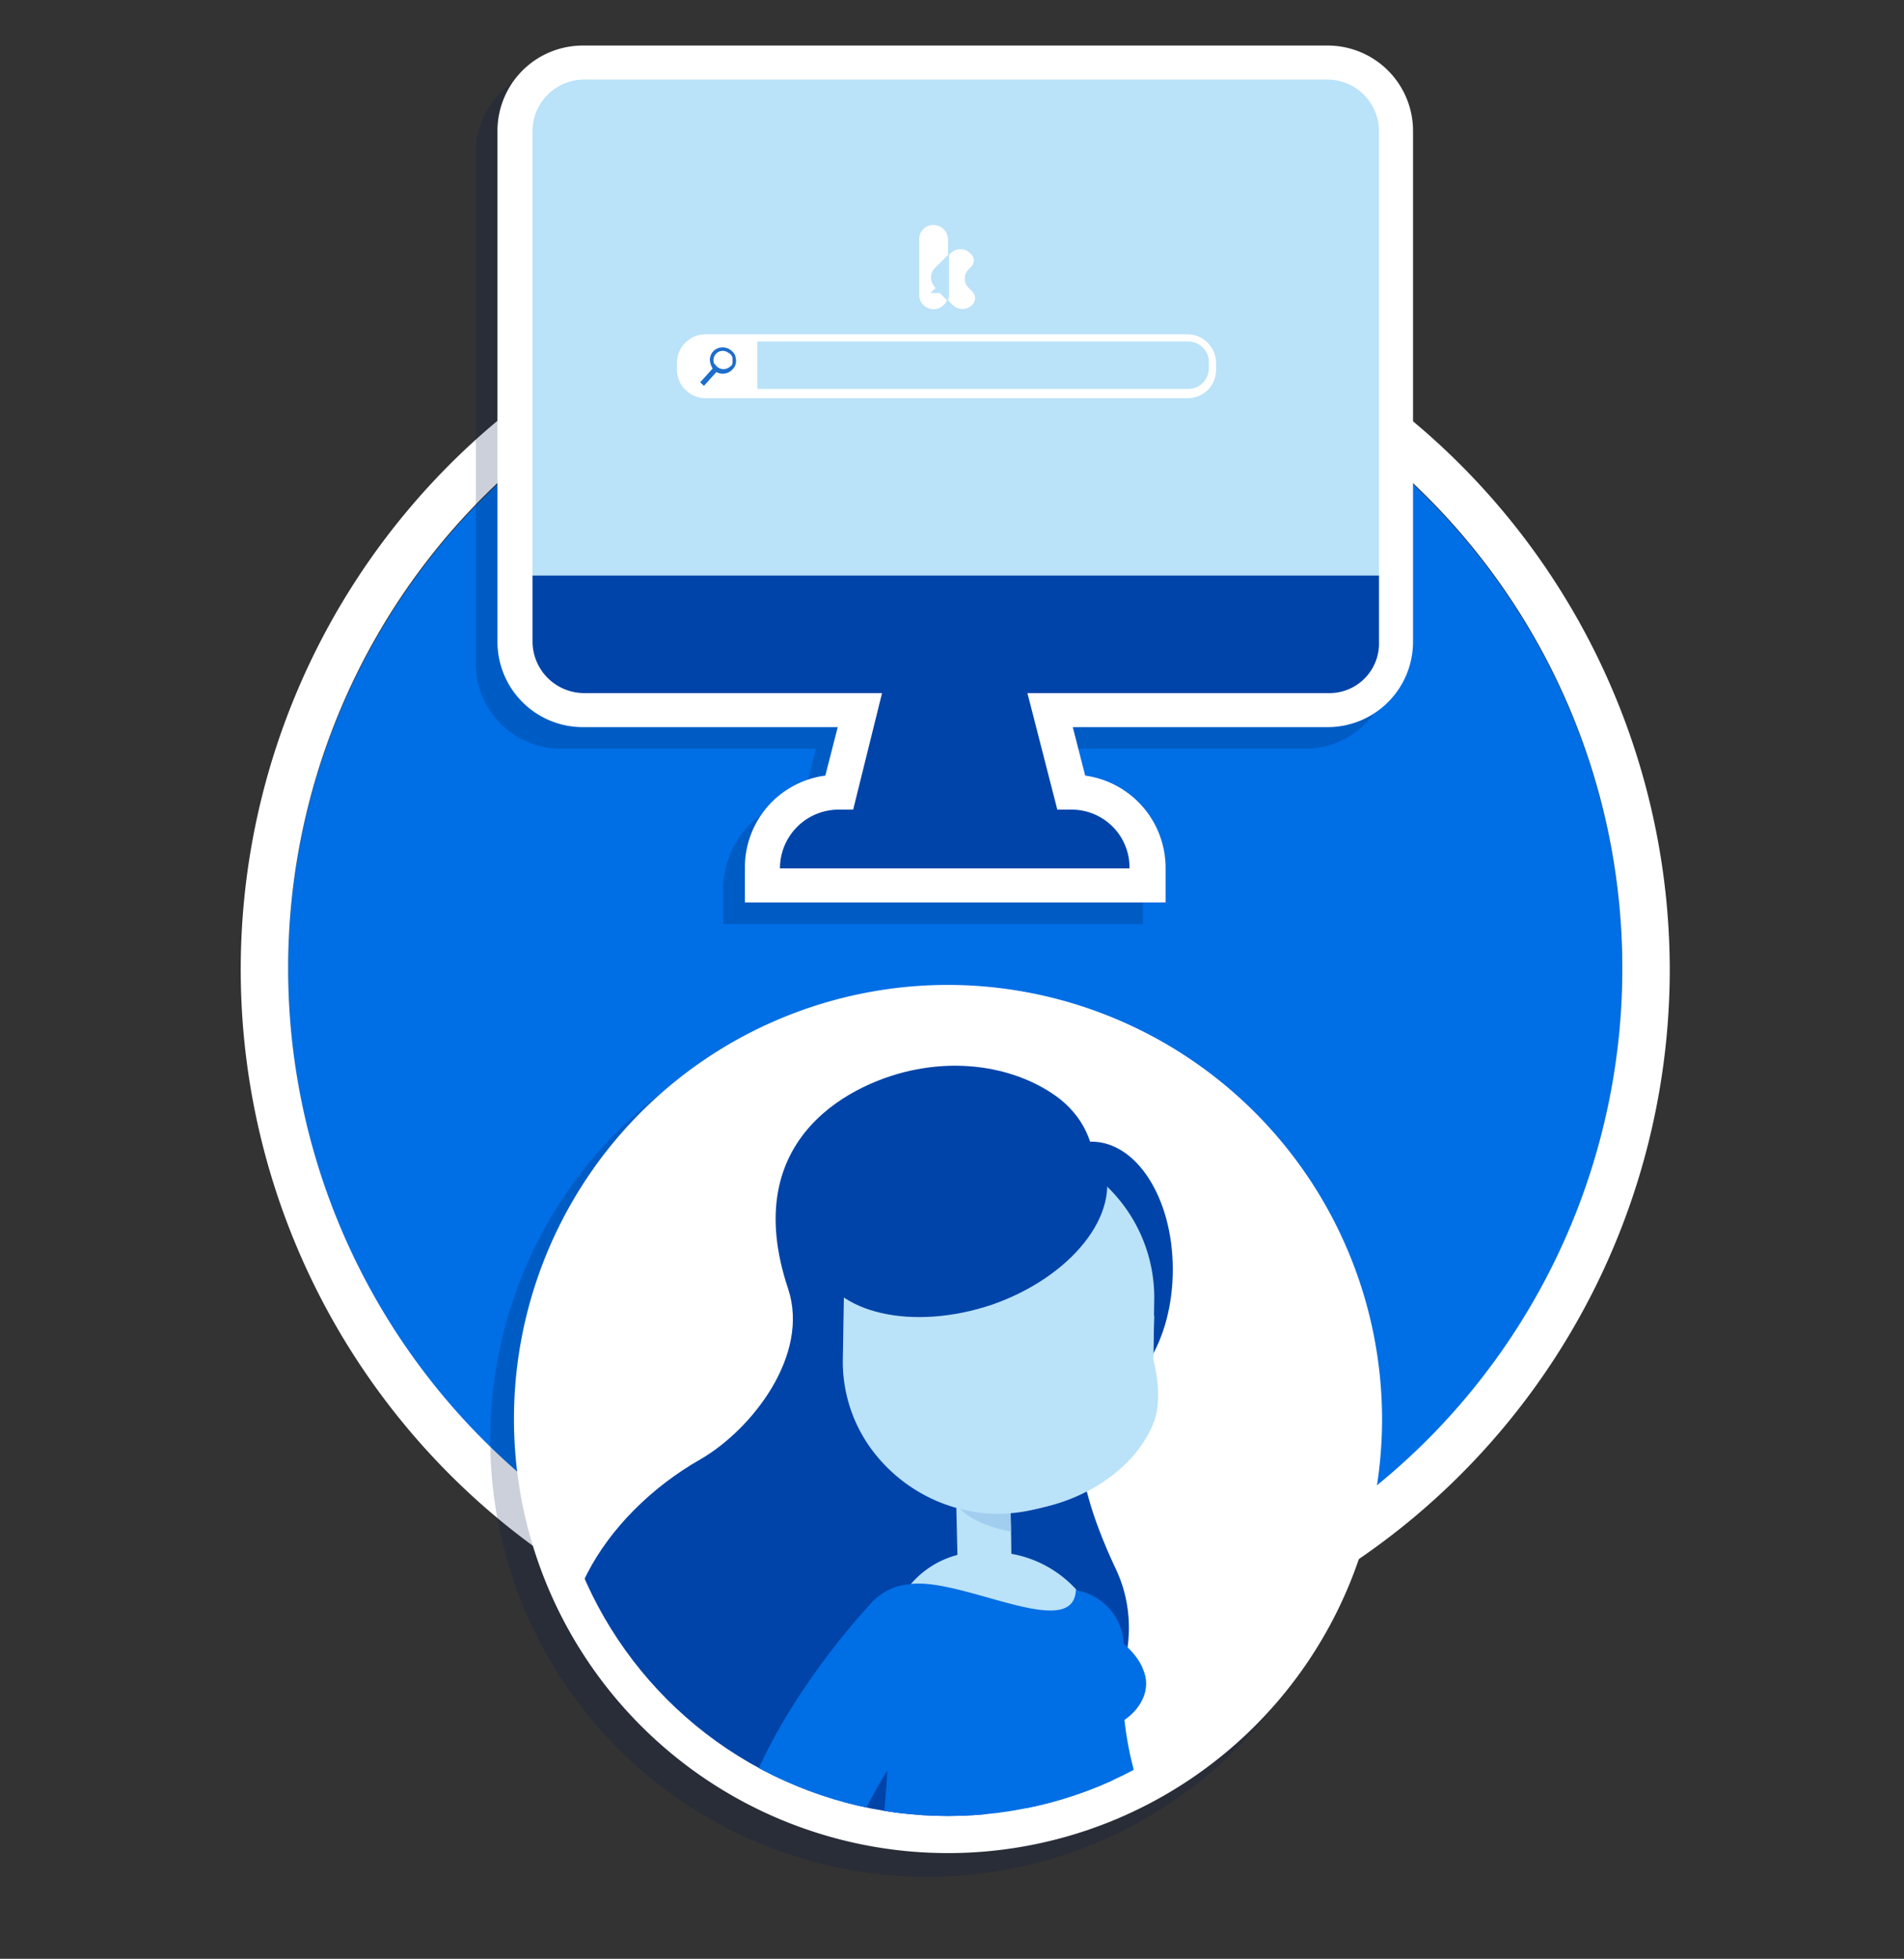 <svg xmlns="http://www.w3.org/2000/svg" xmlns:xlink="http://www.w3.org/1999/xlink" viewBox="0 0 261 268.488">
  <rect x="0" y="0" width="261" height="268.488" fill="#333333" stroke="none"/>
  <defs>
    <style>
      .cls-1 {
        fill: #006ee5;
      }

      .cls-2 {
        fill: #fff;
      }

      .cls-3 {
        fill: #021447;
        opacity: 0.2;
      }

      .cls-4 {
        fill: #bae2f8;
      }

      .cls-5 {
        fill: #0044a9;
      }

      .cls-6 {
        fill: #1d6dcb;
      }

      .cls-7 {
        clip-path: url(#clip-path);
      }

      .cls-8 {
        fill: url(#linear-gradient);
      }

      .cls-9 {
        fill: url(#linear-gradient-2);
      }

      .cls-10 {
        fill: #a1ceef;
      }

      .cls-11 {
        fill: #121f55;
      }

      .cls-12 {
        fill: #2143af;
      }

      .cls-13 {
        fill: #f99ab6;
      }

      .cls-14 {
        fill: #fbb040;
      }

      .cls-15 {
        fill: url(#linear-gradient-3);
      }

      .cls-16 {
        fill: none;
      }
    </style>
    <clipPath id="clip-path">
      <ellipse id="Ellipse_24" data-name="Ellipse 24" cx="54.414" cy="54.414" rx="54.414" ry="54.414"/>
    </clipPath>
    <linearGradient id="linear-gradient" x1="63.996" y1="2.85" x2="62.928" y2="-0.089" gradientUnits="objectBoundingBox">
      <stop offset="0" stop-color="#1d6dcb"/>
      <stop offset="1" stop-color="#0044a9"/>
    </linearGradient>
    <linearGradient id="linear-gradient-2" x1="19.495" y1="1.001" x2="19.187" y2="0.024" xlink:href="#linear-gradient"/>
    <linearGradient id="linear-gradient-3" x1="36.413" y1="3.559" x2="35.825" y2="-0.119" xlink:href="#linear-gradient"/>
  </defs>
  <g id="Group_2117" data-name="Group 2117" transform="translate(-444 -3794.756)">
    <g id="Group_2116" data-name="Group 2116">
      <g id="Group_338" data-name="Group 338" transform="translate(477 3829.691)">
        <ellipse id="Ellipse_22" data-name="Ellipse 22" class="cls-1" cx="91.444" cy="91.444" rx="91.444" ry="91.444" transform="translate(6.501 6.501)"/>
        <path id="Path_316" data-name="Path 316" class="cls-2" d="M351.945,26.66A91.444,91.444,0,1,1,260.5,118.1,91.413,91.413,0,0,1,351.945,26.66m0-6.36a97.945,97.945,0,1,0,97.945,97.945A98.078,98.078,0,0,0,351.945,20.3Z" transform="translate(-254 -20.3)"/>
      </g>
      <g id="Group_344" data-name="Group 344" transform="translate(509.224 3801)">
        <path id="Path_317" data-name="Path 317" class="cls-3" d="M390.575,2.1H288.531A11.7,11.7,0,0,0,276.8,13.831V83.792a11.7,11.7,0,0,0,11.731,11.731h34.91l-1.7,6.643a12.78,12.78,0,0,0-11.024,12.579v4.805h57.524v-4.805a12.673,12.673,0,0,0-11.024-12.579l-1.7-6.643h34.91a11.7,11.7,0,0,0,11.731-11.731V13.831A11.5,11.5,0,0,0,390.575,2.1Z" transform="translate(-276.8 0.868)"/>
        <g id="Group_340" data-name="Group 340" transform="translate(2.968)">
          <g id="Group_339" data-name="Group 339">
            <path id="Path_318" data-name="Path 318" class="cls-2" d="M312.82,117.45v-4.805a12.673,12.673,0,0,1,11.024-12.579l1.7-6.643h-34.91A11.7,11.7,0,0,1,278.9,81.692V11.731A11.7,11.7,0,0,1,290.631,0H392.675a11.7,11.7,0,0,1,11.731,11.731V81.692a11.7,11.7,0,0,1-11.731,11.731h-34.91l1.7,6.643a12.78,12.78,0,0,1,11.024,12.579v4.805Z" transform="translate(-278.9)"/>
            <path id="Path_319" data-name="Path 319" class="cls-2" d="M391.311,3.4H289.267a7.087,7.087,0,0,0-7.067,7.067v70.1a7.087,7.087,0,0,0,7.067,7.067h40.987L326.3,103.607h-1.979a8.052,8.052,0,0,0-8.056,8.056h48.054a8.052,8.052,0,0,0-8.056-8.056h-1.979l-3.957-15.971h40.987a7.087,7.087,0,0,0,7.067-7.067V10.325A7.153,7.153,0,0,0,391.311,3.4Z" transform="translate(-277.536 1.405)"/>
          </g>
          <path id="Path_320" data-name="Path 320" class="cls-4" d="M398.195,71.424H282.3V10.367A7.087,7.087,0,0,1,289.367,3.3h101.9a7.087,7.087,0,0,1,7.067,7.067V71.424Z" transform="translate(-277.495 1.364)"/>
          <path id="Path_321" data-name="Path 321" class="cls-5" d="M354.213,82.156H306.3a8.052,8.052,0,0,1,8.056-8.056H346.3a7.933,7.933,0,0,1,7.915,8.056" transform="translate(-267.574 30.629)"/>
          <path id="Path_322" data-name="Path 322" class="cls-5" d="M341.384,78.771H313.4L317.357,62.8h19.928Z" transform="translate(-264.639 25.959)"/>
          <path id="Path_323" data-name="Path 323" class="cls-5" d="M391.3,67.512H289.275a7.091,7.091,0,0,1-7.075-7.067V51.4H398.232v9.045a6.8,6.8,0,0,1-6.934,7.067" transform="translate(-277.394 21.246)"/>
        </g>
        <g id="Group_342" data-name="Group 342" transform="translate(27.56 39.574)">
          <path id="Path_324" data-name="Path 324" class="cls-2" d="M366.261,36.763h-66a3.95,3.95,0,0,1-3.957-3.957v-.848A3.95,3.95,0,0,1,300.257,28h66a3.95,3.95,0,0,1,3.957,3.957v.848A3.863,3.863,0,0,1,366.261,36.763ZM300.4,28.989a2.835,2.835,0,0,0-2.827,2.827v.848a2.835,2.835,0,0,0,2.827,2.827h66a2.835,2.835,0,0,0,2.827-2.827v-.848a2.835,2.835,0,0,0-2.827-2.827h-66Z" transform="translate(-296.3 -28)"/>
          <path id="Path_325" data-name="Path 325" class="cls-2" d="M307.159,36.032h-6.784a3.742,3.742,0,0,1-3.675-3.675v-.283a3.742,3.742,0,0,1,3.675-3.675h6.784Z" transform="translate(-296.135 -27.835)"/>
          <g id="Group_341" data-name="Group 341" transform="translate(3.193 1.801)">
            <path id="Path_326" data-name="Path 326" class="cls-6" d="M299.5,31.007a1.74,1.74,0,0,1,.707-1.413c.283-.141.424-.283.707-.283a1.818,1.818,0,0,1,1.7.565,1.221,1.221,0,0,1,.424.848,1.6,1.6,0,0,1-.424,1.555h0a1.8,1.8,0,0,1-2.544.141A2.511,2.511,0,0,1,299.5,31.007Zm3.109,0h0a.946.946,0,0,0-.565-.989,1.269,1.269,0,0,0-1.979,1.413.138.138,0,0,0,.141.141,1.34,1.34,0,0,0,2.12.283C302.609,31.713,302.609,31.431,302.609,31.007Z" transform="translate(-298.17 -29.274)"/>
            <rect id="Rectangle_37" data-name="Rectangle 37" class="cls-6" width="0.707" height="2.827" transform="translate(1.893 2.692) rotate(42.053)"/>
          </g>
        </g>
        <g id="Group_343" data-name="Group 343" transform="translate(60.774 24.592)">
          <path id="Path_327" data-name="Path 327" class="cls-2" d="M321.779,17.4a1.932,1.932,0,0,0-1.979,1.979v7.632a1.979,1.979,0,0,0,3.957,0V19.379A2.021,2.021,0,0,0,321.779,17.4Zm1.979,9.611a1.059,1.059,0,0,1-.141.707l-.989-.989h-1.272l.707-.707a1.887,1.887,0,0,1,0-2.827l1.7-1.7v5.512Z" transform="translate(-319.8 -17.4)"/>
          <path id="Path_328" data-name="Path 328" class="cls-2" d="M325.992,25.615l-.565-.565a1.791,1.791,0,0,1,0-2.544l.283-.283a1.207,1.207,0,0,0,0-1.837,1.887,1.887,0,0,0-2.827,0l-.141.141v5.512a1.06,1.06,0,0,1-.141.707l.565.565a1.887,1.887,0,0,0,2.827,0A1.286,1.286,0,0,0,325.992,25.615Z" transform="translate(-318.643 -16.429)"/>
        </g>
      </g>
      <g id="Group_398" data-name="Group 398" transform="translate(511.203 3929.756)">
        <path id="Path_329" data-name="Path 329" class="cls-3" d="M338.126,92.8a59.926,59.926,0,1,0,59.926,59.926A59.957,59.957,0,0,0,338.126,92.8Z" transform="translate(-278.2 -90.397)"/>
        <g id="Group_397" data-name="Group 397" transform="translate(3.251)">
          <g id="Group_345" data-name="Group 345">
            <ellipse id="Ellipse_23" data-name="Ellipse 23" class="cls-2" cx="55.414" cy="55.414" rx="55.414" ry="55.414" transform="translate(4.088 4.088)"/>
            <path id="Path_330" data-name="Path 330" class="cls-2" d="M340,96.188A54.414,54.414,0,1,1,285.588,150.6,54.347,54.347,0,0,1,340,96.188m0-5.088a59.5,59.5,0,1,0,59.5,59.5A59.595,59.595,0,0,0,340,91.1Z" transform="translate(-280.5 -91.1)"/>
          </g>
          <g id="Group_396" data-name="Group 396" transform="translate(5.088 5.088)">
            <g id="Group_395" data-name="Group 395" class="cls-7">
              <g id="Group_347" data-name="Group 347" transform="translate(63.035 16.395)">
                <g id="Group_346" data-name="Group 346">
                  <path id="Path_331" data-name="Path 331" class="cls-8" d="M339.866,141.492c6.077,0,11.024-7.915,11.024-17.667S345.943,106.3,339.724,106.3c-6.077,0-11.024,7.915-11.024,17.667S333.647,141.492,339.866,141.492Z" transform="translate(-328.7 -106.3)"/>
                </g>
              </g>
              <g id="Group_349" data-name="Group 349" transform="translate(2.179 5.984)">
                <g id="Group_348" data-name="Group 348">
                  <path id="Path_332" data-name="Path 332" class="cls-9" d="M303.956,152.876c7.067-4.1,14.982-14.275,12.014-23.32-7.067-21.059,9.328-28.55,17.525-30.1,8.056-1.555,15.264.565,19.787,4.1,7.349,5.936,5.088,15.971.989,24.168,4.381,2.544,6.643,8.056,4.1,12.155-5.512,8.9-.848,20.918,2.544,28.126,5.371,11.448-2.12,25.723-15.123,32.224s-29.822,5.795-42.825,0c-6.5-2.827-12.3-7.067-15.264-12.72C281.343,175.49,290.529,160.508,303.956,152.876Z" transform="translate(-285.642 -98.934)"/>
                </g>
              </g>
              <g id="Group_351" data-name="Group 351" transform="translate(65.877 81.096)">
                <g id="Group_350" data-name="Group 350">
                  <path id="Path_333" data-name="Path 333" class="cls-4" d="M374.51,211.47q4.664.636,9.752.848a4.525,4.525,0,1,0,.283-9.046c-15.829-.424-27.7-5.088-35.192-13.851-11.448-13.427-9.328-31.942-9.328-32.224a4.558,4.558,0,0,0-9.046-1.131c-.141.989-2.685,22.755,11.307,39.15C349.917,203.979,360.659,209.491,374.51,211.47Z" transform="translate(-330.71 -152.078)"/>
                </g>
              </g>
              <g id="Group_352" data-name="Group 352" transform="translate(62.762 77.809)">
                <path id="Path_334" data-name="Path 334" class="cls-1" d="M337.543,149.819a7.8,7.8,0,0,1,6.643,8.763c0,.141-1.979,17.526,8.48,29.539,5.088,5.936,12.437,9.752,22.048,11.589a17.553,17.553,0,0,0-.989,15.688c-13.992-2.261-25.016-7.915-32.79-17.1-14.982-17.526-12.3-40.7-12.155-41.694A7.745,7.745,0,0,1,337.543,149.819Z" transform="translate(-328.506 -149.753)"/>
              </g>
              <g id="Group_354" data-name="Group 354" transform="translate(49.326 72.638)">
                <g id="Group_353" data-name="Group 353">
                  <path id="Path_335" data-name="Path 335" class="cls-4" d="M340.2,159.105a4.984,4.984,0,0,0,1.413-7.915,15.765,15.765,0,0,0-11.448-5.088h-1.131A12.582,12.582,0,0,0,319,150.484C320.979,156.42,333.981,161.508,340.2,159.105Z" transform="translate(-319 -146.094)"/>
                </g>
              </g>
              <g id="Group_356" data-name="Group 356" transform="translate(55.403 61.481)">
                <g id="Group_355" data-name="Group 355">
                  <path id="Path_336" data-name="Path 336" class="cls-4" d="M330.791,140.32l.141,5.088.141,9.611-7.349.141-.283-12.155L323.3,138.2A13.969,13.969,0,0,0,330.791,140.32Z" transform="translate(-323.3 -138.2)"/>
                </g>
              </g>
              <g id="Group_359" data-name="Group 359" transform="translate(55.545 62.47)">
                <g id="Group_358" data-name="Group 358">
                  <g id="Group_357" data-name="Group 357">
                    <path id="Path_337" data-name="Path 337" class="cls-10" d="M330.749,141.161l.141,5.088c-2.544-.424-5.795-1.555-7.35-3.533L323.4,138.9A11.363,11.363,0,0,0,330.749,141.161Z" transform="translate(-323.4 -138.9)"/>
                  </g>
                </g>
              </g>
              <g id="Group_361" data-name="Group 361" transform="translate(39.989 16.53)">
                <g id="Group_360" data-name="Group 360">
                  <path id="Path_338" data-name="Path 338" class="cls-4" d="M333.461,157.283h0a21.819,21.819,0,0,1-16.96-8.621,20.294,20.294,0,0,1-4.1-12.861l.141-8.339A21.2,21.2,0,0,1,334.027,106.4h0a19.474,19.474,0,0,1,10.317,2.827,21.158,21.158,0,0,1,10.742,18.8l-.141,8.339a21.269,21.269,0,0,1-10.459,18.091A23.186,23.186,0,0,1,333.461,157.283Z" transform="translate(-312.394 -106.396)"/>
                </g>
              </g>
              <g id="Group_363" data-name="Group 363" transform="translate(37.351 121.014)">
                <g id="Group_362" data-name="Group 362">
                  <path id="Path_339" data-name="Path 339" class="cls-11" d="M350.487,196.12a20.213,20.213,0,1,1-24.168-15.264A20.129,20.129,0,0,1,350.487,196.12Z" transform="translate(-310.527 -180.322)"/>
                </g>
              </g>
              <g id="Group_365" data-name="Group 365" transform="translate(66.689 80.362)">
                <g id="Group_364" data-name="Group 364">
                  <path id="Path_340" data-name="Path 340" class="cls-1" d="M345.864,160.238c1.413,3.816-2.4,7.632-6.5,8.056a7.223,7.223,0,0,1-8.056-6.5c-.424-4.1,5.512-12.862,7.915-9.469C341.2,155.433,344.733,156.846,345.864,160.238Z" transform="translate(-331.285 -151.559)"/>
                </g>
              </g>
              <g id="Group_367" data-name="Group 367" transform="translate(39.008 76.97)">
                <g id="Group_366" data-name="Group 366">
                  <path id="Path_341" data-name="Path 341" class="cls-1" d="M322.017,149.217a12.636,12.636,0,0,0-2.968,7.491s1.837,33.214-7.349,48.619l38.726,3.251-.989-46.075a16.716,16.716,0,0,0-4.805-12.579C344.49,157.273,329.225,148.369,322.017,149.217Z" transform="translate(-311.7 -149.159)"/>
                </g>
              </g>
              <g id="Group_374" data-name="Group 374" transform="translate(67.081 230.938)">
                <g id="Group_370" data-name="Group 370" transform="translate(0 0)">
                  <g id="Group_369" data-name="Group 369">
                    <g id="Group_368" data-name="Group 368">
                      <path id="Path_342" data-name="Path 342" class="cls-12" d="M333.594,268.418a40.175,40.175,0,0,1-1.979,10.459.73.73,0,0,0,.424.989h0a.73.73,0,0,0,.989-.424c.424-.989,1.837-4.24,2.261-5.371.565-1.555,2.261-4.523,4.1.707s1.131,9.752,1.272,15.83c.141,8.2,10.459,10.883,12.155,11.589,4.24,1.555,8.48.141,6.925-4.523-1.837-5.371-4.24-6.643-6.784-13.285-3.675-9.611-2.968-15.688-4.805-21.342-.283-.989-2.261-4.664-6.219-4.947C338.4,257.96,334.018,262.058,333.594,268.418Z" transform="translate(-331.562 -258.098)"/>
                    </g>
                  </g>
                </g>
                <g id="Group_373" data-name="Group 373" transform="translate(10.736 2.588)">
                  <g id="Group_372" data-name="Group 372">
                    <g id="Group_371" data-name="Group 371">
                      <path id="Path_343" data-name="Path 343" class="cls-13" d="M342.892,285.894c-2.12-4.805-4.664-19.646-3.392-22.9,1.555-3.816,9.47-4.1,10.035-.707.848,5.936-1.555,16.254,3.251,27.419C352.22,292.537,345.436,291.406,342.892,285.894Z" transform="translate(-339.159 -259.928)"/>
                    </g>
                  </g>
                </g>
              </g>
              <g id="Group_376" data-name="Group 376" transform="translate(45.369 140.767)">
                <g id="Group_375" data-name="Group 375">
                  <path id="Path_344" data-name="Path 344" class="cls-11" d="M321.994,212.957l52.153,24.168L369.2,225.394l-19.363,62.611a7.33,7.33,0,0,0,4.805,9.045,7.131,7.131,0,0,0,8.763-4.24l23.744-61.057a9.257,9.257,0,0,0-4.523-11.589l-.424-.141-51.87-24.734a9.8,9.8,0,0,0-13.144,4.664,9.662,9.662,0,0,0,4.805,13Z" transform="translate(-316.2 -194.298)"/>
                </g>
              </g>
              <g id="Group_383" data-name="Group 383" transform="translate(108.653 209.776)">
                <g id="Group_379" data-name="Group 379" transform="translate(0 0.785)">
                  <g id="Group_378" data-name="Group 378">
                    <g id="Group_377" data-name="Group 377">
                      <path id="Path_345" data-name="Path 345" class="cls-12" d="M362.14,257.559a40.671,40.671,0,0,1,3.109,10.176.791.791,0,0,0,.848.707h0a.792.792,0,0,0,.707-.848c0-1.131-.424-4.664-.424-5.795-.141-1.7-.141-5.088,3.957-1.413s5.653,8.056,8.48,13.285c3.957,7.208,14.416,4.805,16.112,4.523,4.523-.565,7.491-3.816,3.957-7.208-4.1-3.957-6.925-3.957-12.155-8.621-7.773-6.784-9.893-12.437-14.275-16.678-.848-.707-4.24-3.109-7.773-1.413C361.575,245.97,359.6,251.623,362.14,257.559Z" transform="translate(-360.976 -243.68)"/>
                    </g>
                  </g>
                </g>
                <g id="Group_382" data-name="Group 382" transform="translate(6.94)">
                  <g id="Group_381" data-name="Group 381">
                    <g id="Group_380" data-name="Group 380">
                      <path id="Path_346" data-name="Path 346" class="cls-13" d="M379.615,267.965c-4.1-3.251-13.286-15.123-13.71-18.656-.424-4.1,6.5-8.056,8.48-5.229,3.533,4.805,6.219,15.123,15.688,22.614C390.922,269.52,384.562,271.781,379.615,267.965Z" transform="translate(-365.887 -243.124)"/>
                    </g>
                  </g>
                </g>
              </g>
              <g id="Group_385" data-name="Group 385" transform="translate(44.234 139.199)">
                <g id="Group_384" data-name="Group 384">
                  <path id="Path_347" data-name="Path 347" class="cls-11" d="M325.86,214.97l57.382-2.827-9.893-8.056L385.5,268.395a7.183,7.183,0,0,0,8.339,5.795,7.287,7.287,0,0,0,5.795-7.915l-7.491-65.014a9.021,9.021,0,0,0-9.469-8.056h-.424l-57.382,2.261a9.9,9.9,0,0,0-9.469,10.176,10.034,10.034,0,0,0,10.459,9.328Z" transform="translate(-315.398 -193.189)"/>
                </g>
              </g>
              <path id="Path_348" data-name="Path 348" class="cls-1" d="M328.113,156s-.565,12.579-3.957,17.1-7.773,6.36-8.056,8.339c0,0,.707-5.229.848-9.328s.707-8.056.707-8.056Z" transform="translate(-270.873 -69.362)"/>
              <g id="Group_387" data-name="Group 387" transform="translate(27.308 80.221)">
                <g id="Group_386" data-name="Group 386">
                  <path id="Path_349" data-name="Path 349" class="cls-4" d="M326.994,212.432a58.275,58.275,0,0,0,7.349.848,4.532,4.532,0,1,0,.565-9.045c-8.339-.565-18.939-2.544-21.624-9.328-4.24-10.6,10.459-29.963,15.83-35.9a4.5,4.5,0,1,0-6.643-6.077c-2.544,2.827-24.734,27.56-17.667,45.369C307.914,205.79,315.263,210.454,326.994,212.432Z" transform="translate(-303.422 -151.459)"/>
                </g>
              </g>
              <g id="Group_388" data-name="Group 388" transform="translate(24.185 77.062)">
                <path id="Path_350" data-name="Path 350" class="cls-1" d="M320.982,151.734a7.766,7.766,0,0,1,7.067-2.4,8.472,8.472,0,0,1,4.664,2.544,7.843,7.843,0,0,1-.424,10.6c-6.219,6.784-18.374,24.027-14.982,32.224a7.737,7.737,0,0,0,3.251,3.533,7.587,7.587,0,0,1,3.675,8.056v.141c-.989,5.088-6.643,8.056-11.165,5.371a23.078,23.078,0,0,1-10.176-11.307C295.118,181.273,316.6,156.4,320.982,151.734Z" transform="translate(-301.211 -149.225)"/>
              </g>
              <g id="Group_390" data-name="Group 390" transform="translate(55.773 125.175)">
                <g id="Group_389" data-name="Group 389">
                  <path id="Path_351" data-name="Path 351" class="cls-14" d="M345.24,195.045a11.246,11.246,0,0,1-3.109,6.784l-16.536-1.413a10.555,10.555,0,0,1-1.979-7.208,10.851,10.851,0,1,1,21.624,1.837Z" transform="translate(-323.562 -183.266)"/>
                </g>
              </g>
              <g id="Group_392" data-name="Group 392" transform="translate(111.922 127.623)">
                <g id="Group_391" data-name="Group 391">
                  <path id="Path_352" data-name="Path 352" class="cls-4" d="M384.929,196.308a10.924,10.924,0,0,1-2.827,6.925l-16.536-.707a10.365,10.365,0,0,1-2.261-7.067A10.992,10.992,0,0,1,374.611,185,10.868,10.868,0,0,1,384.929,196.308Z" transform="translate(-363.289 -184.998)"/>
                </g>
              </g>
              <g id="Group_394" data-name="Group 394" transform="translate(35.981 12.32)">
                <g id="Group_393" data-name="Group 393">
                  <path id="Path_353" data-name="Path 353" class="cls-15" d="M310.041,124.311c2.4,6.784,13.144,9.187,24.027,5.512,10.883-3.816,17.667-12.437,15.264-19.222s-13.144-9.187-24.027-5.371C314.423,108.905,307.639,117.526,310.041,124.311Z" transform="translate(-309.558 -103.417)"/>
                </g>
              </g>
              <path id="Path_354" data-name="Path 354" class="cls-4" d="M348.246,130.293s1.413,4.947.141,8.48c-2.4,6.5-10.317,12.014-19.787,12.438l.283-13.568,13-12.579,2.968-4.664,3.533,3.957Z" transform="translate(-265.706 -84.077)"/>
            </g>
          </g>
        </g>
      </g>
    </g>
    <rect id="Rectangle_229" data-name="Rectangle 229" class="cls-16" width="261" height="268.488" transform="translate(444 3794.756)"/>
  </g>
</svg>
